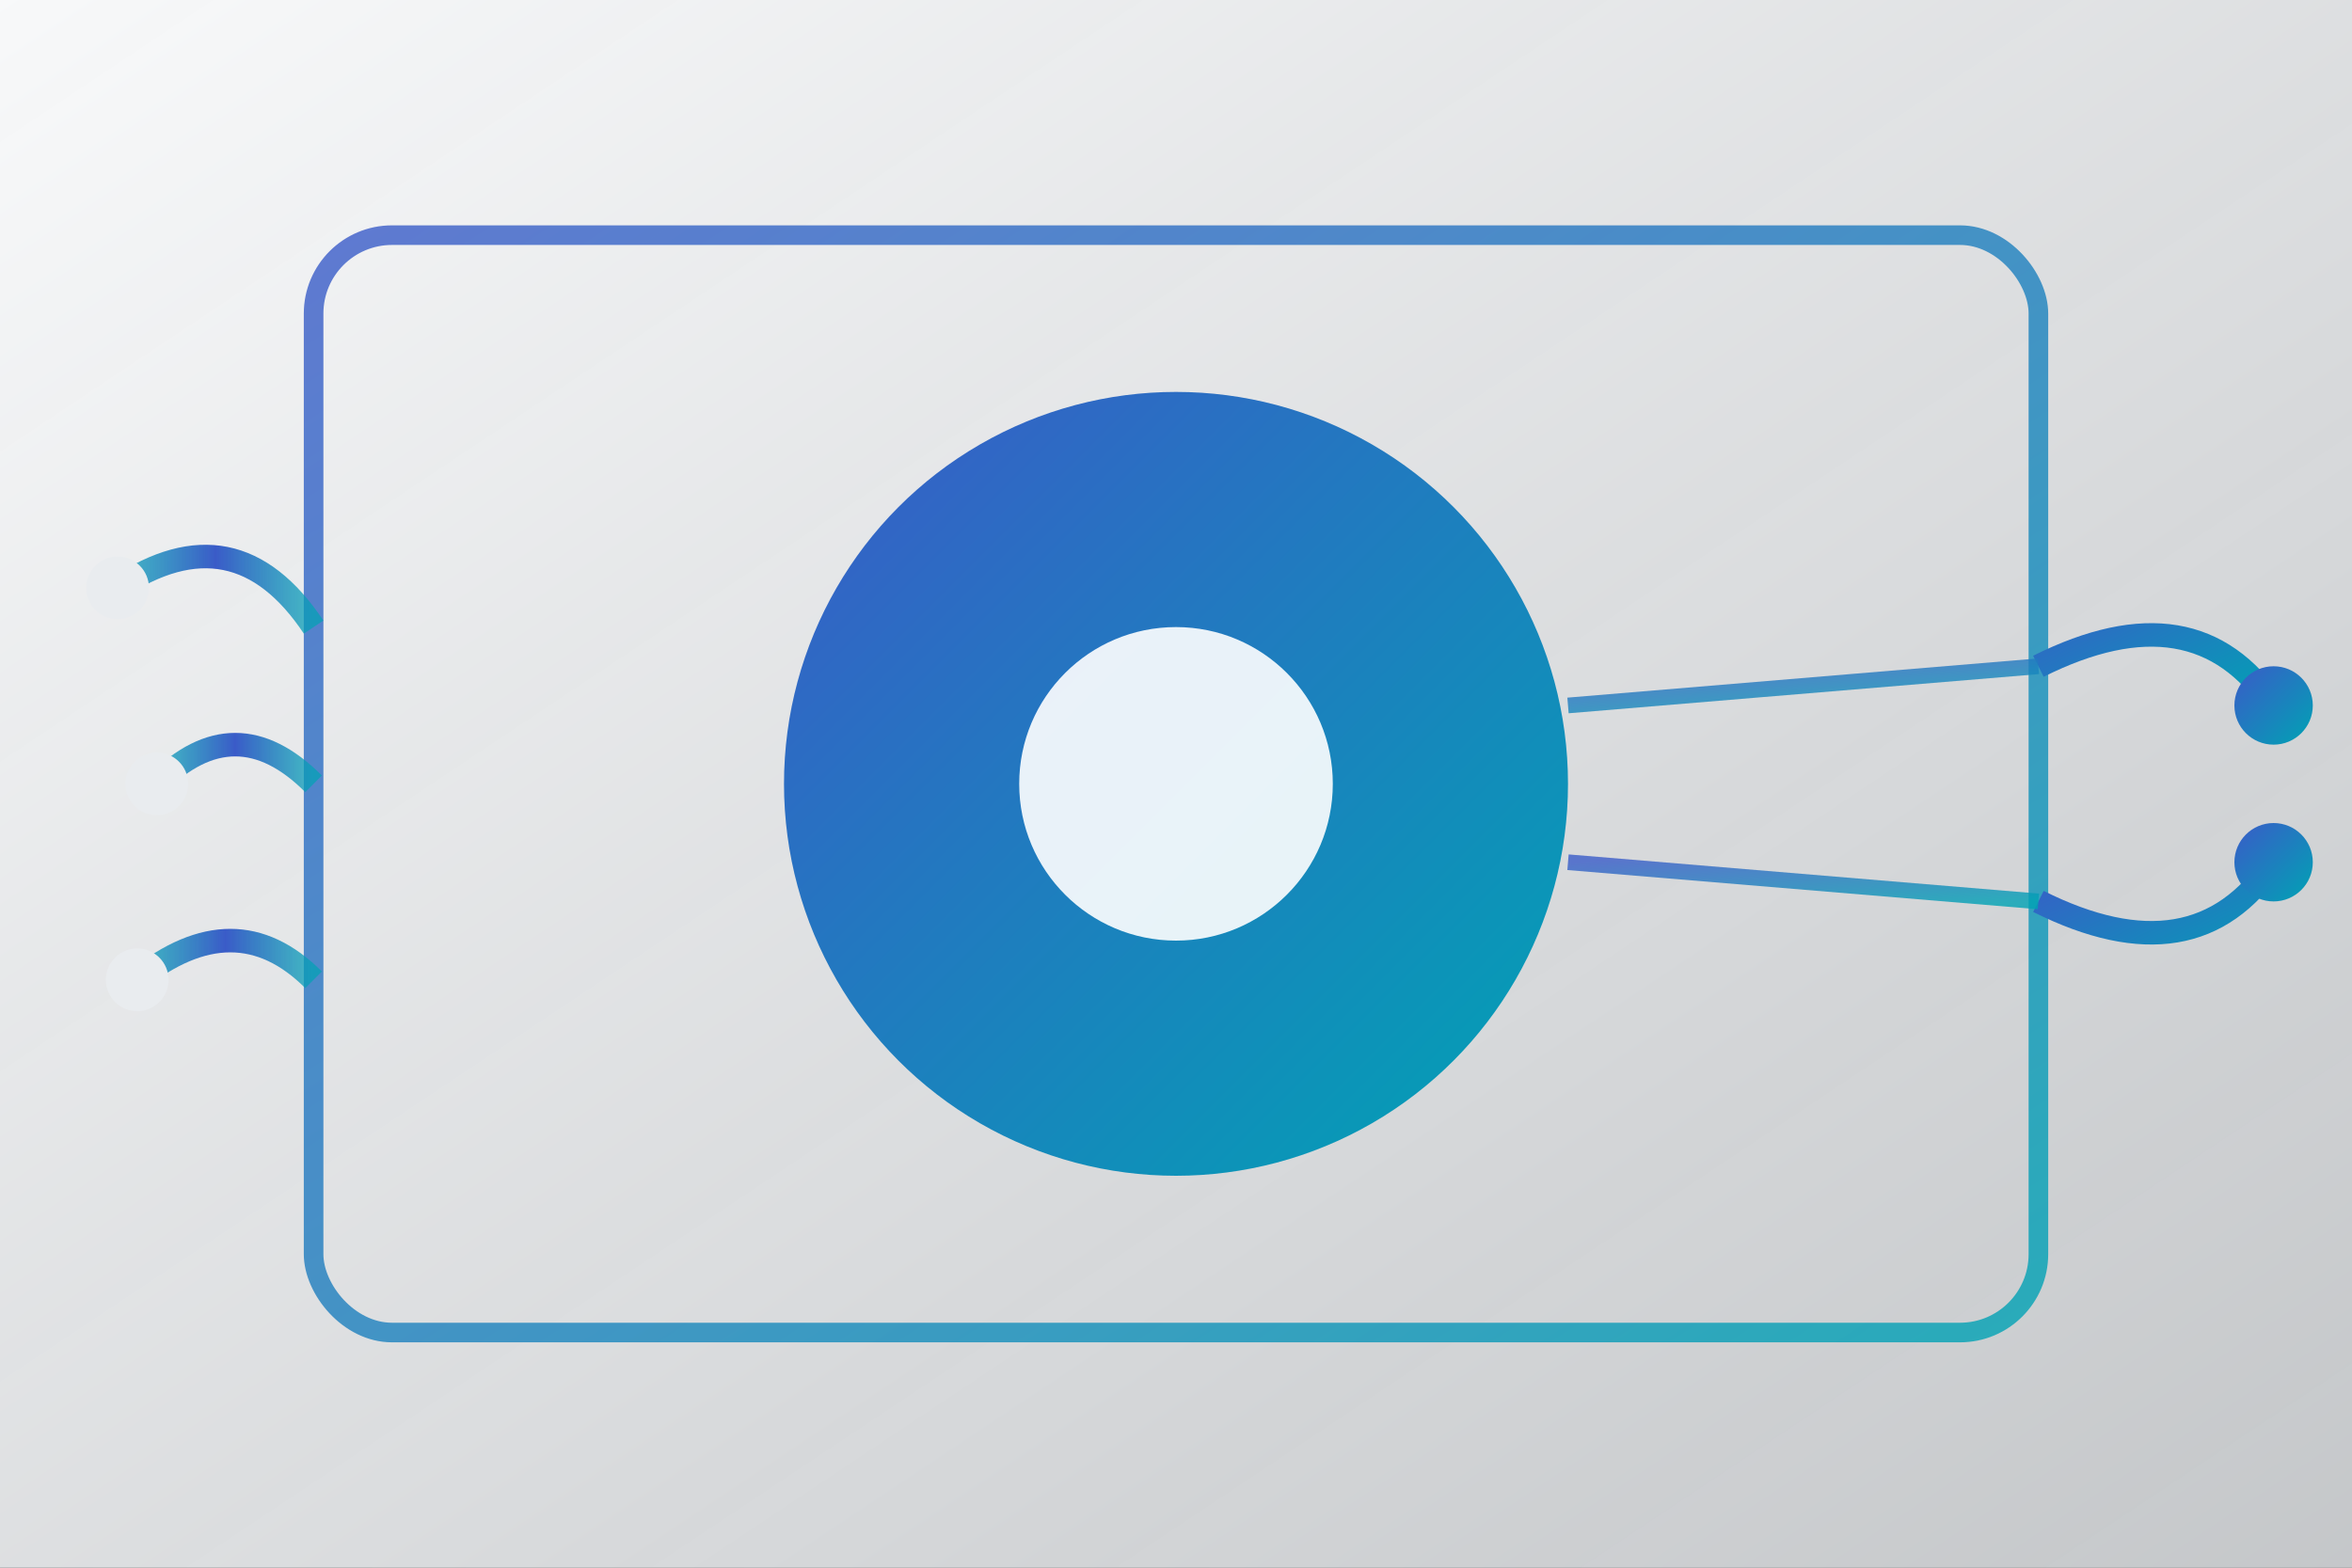 <svg viewBox="0 0 600 400" xmlns="http://www.w3.org/2000/svg">
  <rect x="0" y="0" width="600" height="400" fill="#333333" stroke="none"/>
  <defs>
    <!-- Primary Intelligence Gradient -->
    <linearGradient id="agent-gradient" x1="0%" y1="0%" x2="100%" y2="100%">
      <stop offset="0%" style="stop-color:#3A5BC8;stop-opacity:1" />
      <stop offset="100%" style="stop-color:#00A3B4;stop-opacity:1" />
    </linearGradient>
    
    <!-- Subtle Background Gradient -->
    <linearGradient id="secure-bg" x1="0%" y1="0%" x2="100%" y2="100%">
      <stop offset="0%" style="stop-color:#F8F9FA;stop-opacity:1" />
      <stop offset="100%" style="stop-color:#E9ECEF;stop-opacity:0.8" />
    </linearGradient>
    
    <!-- Processing indicator animation -->
    <linearGradient id="processing-flow" x1="0%" y1="0%" x2="100%" y2="0%">
      <stop offset="0%" style="stop-color:#00A3B4;stop-opacity:0.7" />
      <stop offset="50%" style="stop-color:#3A5BC8;stop-opacity:1" />
      <stop offset="100%" style="stop-color:#00A3B4;stop-opacity:0.7" />
    </linearGradient>
  </defs>
  
  <!-- Secure environment background -->
  <rect width="600" height="400" fill="url(#secure-bg)" />
  
  <!-- Single simplified security boundary -->
  <rect x="80" y="60" width="440" height="280" rx="20" fill="none" stroke="url(#agent-gradient)" stroke-width="5" opacity="0.8" />
  
  <!-- Main content group -->
  <g class="ralph-agent-content">
    
    <!-- Reduced input data streams (3 instead of 4) -->
    <g class="input-streams">
      <!-- Stream 1 -->
      <path d="M 30 150 Q 60 130 80 160" fill="none" stroke="url(#processing-flow)" stroke-width="6" />
      <circle cx="30" cy="150" r="8" fill="#E9ECEF" />
      
      <!-- Stream 2 -->
      <path d="M 40 200 Q 60 180 80 200" fill="none" stroke="url(#processing-flow)" stroke-width="6" />
      <circle cx="40" cy="200" r="8" fill="#E9ECEF" />
      
      <!-- Stream 3 -->
      <path d="M 35 250 Q 60 230 80 250" fill="none" stroke="url(#processing-flow)" stroke-width="6" />
      <circle cx="35" cy="250" r="8" fill="#E9ECEF" />
    </g>
    
    <!-- Larger, simplified Ralph processor (100px radius) -->
    <g class="ralph-central-processor">
      <circle cx="300" cy="200" r="100" fill="url(#agent-gradient)" />
      <!-- Single simple internal pattern -->
      <circle cx="300" cy="200" r="40" fill="#FFFFFF" opacity="0.9" />
    </g>
    
    <!-- Reduced output streams (2 instead of 3) -->
    <g class="output-streams">
      <!-- Output 1 -->
      <path d="M 520 170 Q 560 150 580 180" fill="none" stroke="url(#agent-gradient)" stroke-width="6" />
      <circle cx="580" cy="180" r="10" fill="url(#agent-gradient)" />
      
      <!-- Output 2 -->
      <path d="M 520 230 Q 560 250 580 220" fill="none" stroke="url(#agent-gradient)" stroke-width="6" />
      <circle cx="580" cy="220" r="10" fill="url(#agent-gradient)" />
    </g>
    
    <!-- Direct connection lines (simplified) -->
    <line x1="80" y1="180" x2="200" y2="180" stroke="url(#processing-flow)" stroke-width="4" opacity="0.8" />
    <line x1="80" y1="200" x2="200" y2="200" stroke="url(#processing-flow)" stroke-width="4" opacity="0.8" />
    <line x1="80" y1="220" x2="200" y2="220" stroke="url(#processing-flow)" stroke-width="4" opacity="0.8" />
    
    <line x1="400" y1="180" x2="520" y2="170" stroke="url(#agent-gradient)" stroke-width="4" opacity="0.8" />
    <line x1="400" y1="220" x2="520" y2="230" stroke="url(#agent-gradient)" stroke-width="4" opacity="0.8" />
    
  </g>
</svg>